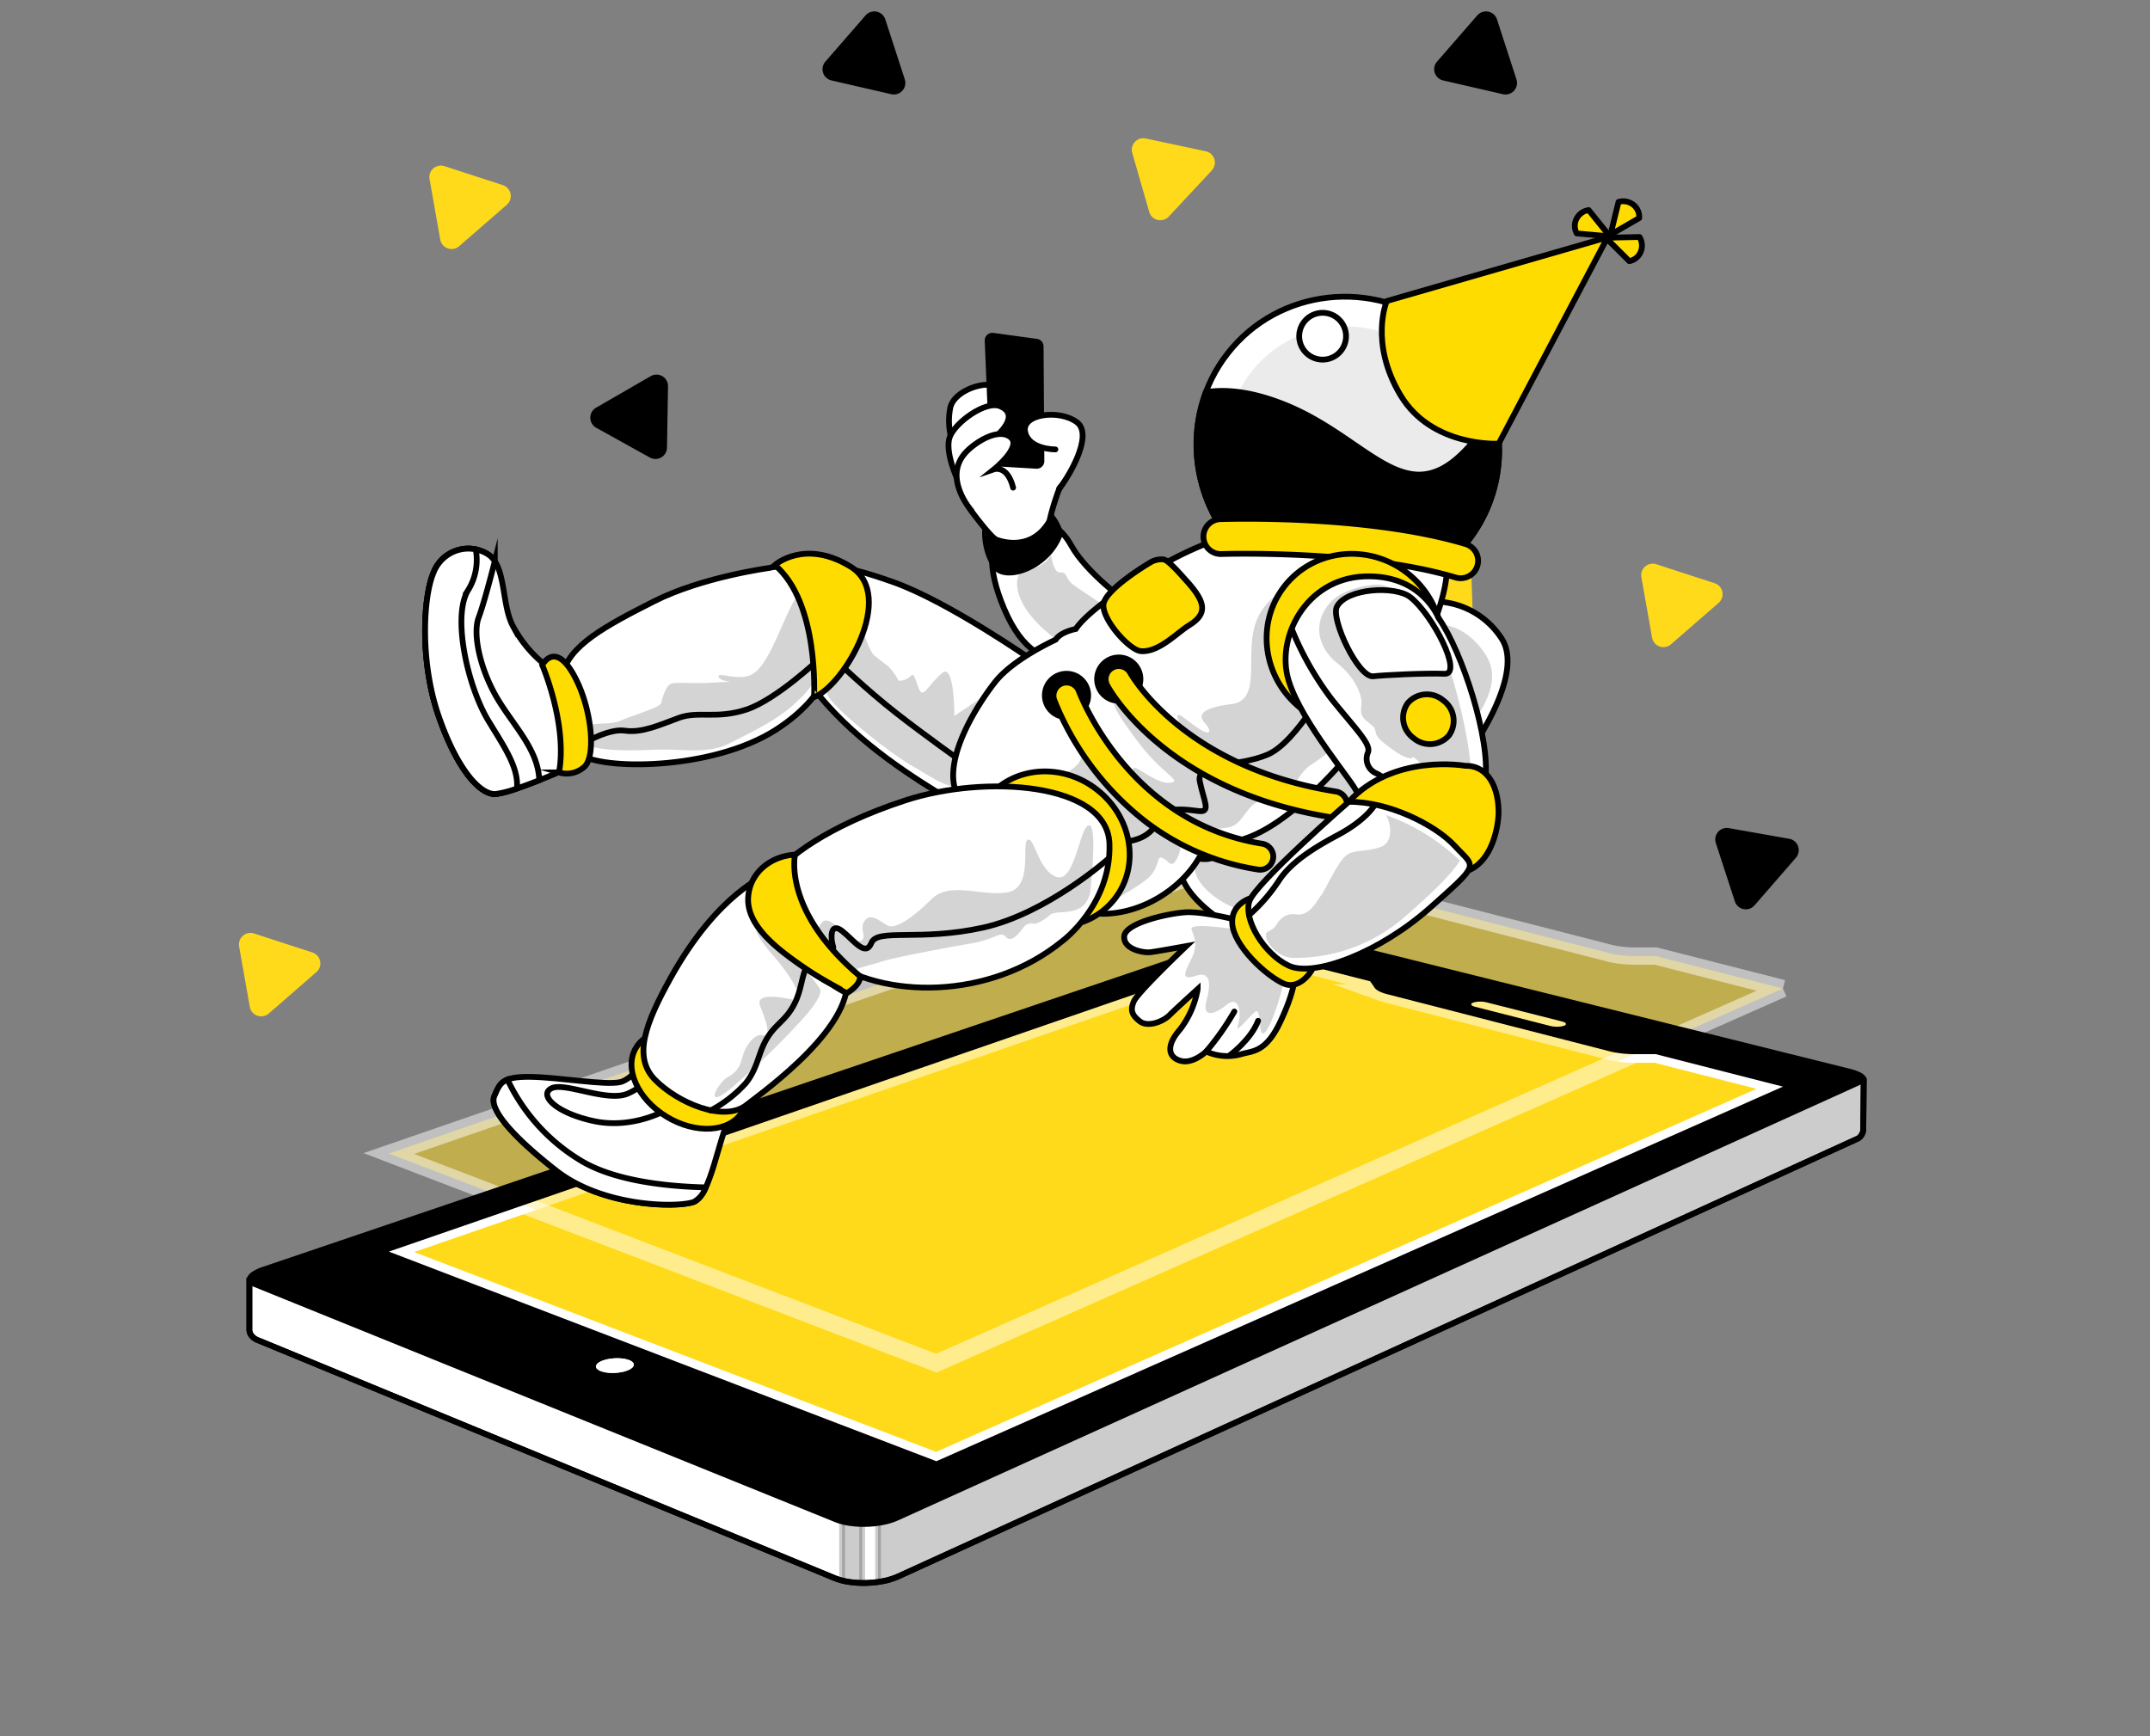 <svg xmlns="http://www.w3.org/2000/svg" xmlns:xlink="http://www.w3.org/1999/xlink" width="372.58" height="300.893" viewBox="0 0 372.58 300.893">
  <rect x="0" y="0" width="372.58" height="300.893" fill="#808080" stroke="none"/>
  <defs>
    <clipPath id="clip-path">
      <path id="Trazado_7070" data-name="Trazado 7070" d="M394.05,350.03l.074-8.2L292.067,316.986l-177.7,59.462v8.514a1.723,1.723,0,0,0,.391,1.127,2.619,2.619,0,0,0,1.163.794l99.9,41.222a11.184,11.184,0,0,0,2.546.659,17.051,17.051,0,0,0,2.918.167,17.424,17.424,0,0,0,2.922-.317,11.906,11.906,0,0,0,2.559-.791l166.089-75.8a1.7,1.7,0,0,0,.844-.663A2.034,2.034,0,0,0,394.05,350.03Z" fill="#fff" stroke="#000" stroke-miterlimit="10" stroke-width="1"/>
    </clipPath>
  </defs>
  <g id="Grupo_2834" data-name="Grupo 2834" transform="translate(-24.221 -334.075)">
    <path id="Polígono_8" data-name="Polígono 8" d="M7.285,2.858a2,2,0,0,1,3.43,0l5.468,9.113A2,2,0,0,1,14.468,15H3.532a2,2,0,0,1-1.715-3.029Z" transform="translate(91.287 367.744) rotate(-41)" fill="#ffda1a"/>
    <path id="Polígono_9" data-name="Polígono 9" d="M7.285,2.858a2,2,0,0,1,3.43,0l5.468,9.113A2,2,0,0,1,14.468,15H3.532a2,2,0,0,1-1.715-3.029Z" transform="translate(58.287 500.744) rotate(-41)" fill="#ffda1a"/>
    <path id="Polígono_10" data-name="Polígono 10" d="M7.285,2.858a2,2,0,0,1,3.43,0l5.468,9.113A2,2,0,0,1,14.468,15H3.532a2,2,0,0,1-1.715-3.029Z" transform="matrix(0.656, -0.755, 0.755, 0.656, 314.627, 483.824)"/>
    <path id="Polígono_3" data-name="Polígono 3" d="M7.285,2.858a2,2,0,0,1,3.43,0l5.468,9.113A2,2,0,0,1,14.468,15H3.532a2,2,0,0,1-1.715-3.029Z" transform="matrix(-0.839, 0.545, -0.545, -0.839, 287.094, 438.512)" fill="#ffda1a"/>
    <path id="Polígono_12" data-name="Polígono 12" d="M7.285,2.858a2,2,0,0,1,3.43,0l5.468,9.113A2,2,0,0,1,14.468,15H3.532a2,2,0,0,1-1.715-3.029Z" transform="translate(301.287 436.744) rotate(-41)" fill="#ffda1a"/>
    <path id="Polígono_6" data-name="Polígono 6" d="M7.285,2.858a2,2,0,0,1,3.43,0l5.468,9.113A2,2,0,0,1,14.468,15H3.532a2,2,0,0,1-1.715-3.029Z" transform="translate(213.377 363.967) rotate(-47)" fill="#ffda1a"/>
    <path id="Polígono_4" data-name="Polígono 4" d="M7.285,2.858a2,2,0,0,1,3.43,0l5.468,9.113A2,2,0,0,1,14.468,15H3.532a2,2,0,0,1-1.715-3.029Z" transform="translate(167.842 355.829) rotate(-108)"/>
    <path id="Polígono_11" data-name="Polígono 11" d="M7.285,2.858a2,2,0,0,1,3.43,0l5.468,9.113A2,2,0,0,1,14.468,15H3.532a2,2,0,0,1-1.715-3.029Z" transform="translate(273.842 355.829) rotate(-108)"/>
    <path id="Polígono_7" data-name="Polígono 7" d="M7.285,2.858a2,2,0,0,1,3.43,0l5.468,9.113A2,2,0,0,1,14.468,15H3.532a2,2,0,0,1-1.715-3.029Z" transform="translate(147.545 410.495) rotate(150)"/>
    <g id="Grupo_2696" data-name="Grupo 2696" transform="translate(-46.933 179.512)">
      <g id="Grupo_2694" data-name="Grupo 2694">
        <path id="Trazado_7067" data-name="Trazado 7067" d="M394.05,350.03l.074-8.2L292.067,316.986l-177.7,59.462v8.514a1.723,1.723,0,0,0,.391,1.127,2.619,2.619,0,0,0,1.163.794l99.9,41.222a11.184,11.184,0,0,0,2.546.659,17.051,17.051,0,0,0,2.918.167,17.424,17.424,0,0,0,2.922-.317,11.906,11.906,0,0,0,2.559-.791l166.089-75.8a1.7,1.7,0,0,0,.844-.663A2.034,2.034,0,0,0,394.05,350.03Z" fill="#fff" stroke="#000" stroke-width="1"/>
        <g id="Grupo_2693" data-name="Grupo 2693" clip-path="url(#clip-path)">
          <path id="Trazado_7068" data-name="Trazado 7068" d="M393.7,351.359a2.034,2.034,0,0,0,.347-1.329l.074-8.2L292.067,316.986,223.31,339.994v88.757c.3-.043.609-.079.9-.137a11.906,11.906,0,0,0,2.559-.791l166.089-75.8A1.7,1.7,0,0,0,393.7,351.359Z" stroke="#000" stroke-width="1" opacity="0.2"/>
          <path id="Trazado_7069" data-name="Trazado 7069" d="M220.564,429.135V415.362h-3.483V428.7A11.1,11.1,0,0,0,220.564,429.135Z" stroke="#000" stroke-width="1" opacity="0.2"/>
        </g>
        <path id="Trazado_7071" data-name="Trazado 7071" d="M394.05,350.03l.074-8.2L292.067,316.986l-177.7,59.462v8.514a1.723,1.723,0,0,0,.391,1.127,2.619,2.619,0,0,0,1.163.794l99.9,41.222a11.184,11.184,0,0,0,2.546.659,17.051,17.051,0,0,0,2.918.167,17.424,17.424,0,0,0,2.922-.317,11.906,11.906,0,0,0,2.559-.791l166.089-75.8a1.7,1.7,0,0,0,.844-.663A2.034,2.034,0,0,0,394.05,350.03Z" fill="rgba(0,0,0,0)" stroke="#000" stroke-miterlimit="10" stroke-width="1"/>
      </g>
      <g id="Grupo_2695" data-name="Grupo 2695">
        <path id="Trazado_7072" data-name="Trazado 7072" d="M341.836,331.608,328.772,328.3a4.176,4.176,0,0,0-.594-.1,5.38,5.38,0,0,0-.635-.025,4.683,4.683,0,0,0-.6.049,2.448,2.448,0,0,0-.493.122.712.712,0,0,0-.288.175.175.175,0,0,0-.036.194.445.445,0,0,0,.2.19,1.845,1.845,0,0,0,.437.162l13.077,3.333a4.144,4.144,0,0,0,.61.1,5.175,5.175,0,0,0,.647.025,4.448,4.448,0,0,0,.609-.051,2.371,2.371,0,0,0,.495-.128.648.648,0,0,0,.279-.18.177.177,0,0,0,.024-.2.513.513,0,0,0-.22-.194,2,2,0,0,0-.452-.165" fill="#fff"/>
        <path id="Trazado_7073" data-name="Trazado 7073" d="M380.126,342.9l-22.041-5.624h-3.617c-.393,0-.788-.011-1.178-.034s-.777-.056-1.155-.1-.746-.1-1.1-.161-.7-.138-1.018-.22l-38.443-9.873c-.283-.073-.545-.152-.783-.237a5.561,5.561,0,0,1-.638-.271,3.027,3.027,0,0,1-.479-.3,1.383,1.383,0,0,1-.3-.317l-.766-1.115-19.74-5.036L138.539,371.5l94.882,36.333L380.126,342.9" fill="#ffda1a" stroke="#fff" stroke-miterlimit="10" stroke-width="3"/>
        <path id="Trazado_7136" data-name="Trazado 7136" d="M380.126,342.9l-22.041-5.624h-3.617c-.393,0-.788-.011-1.178-.034s-.777-.056-1.155-.1-.746-.1-1.1-.161-.7-.138-1.018-.22l-38.443-9.873c-.283-.073-.545-.152-.783-.237a5.561,5.561,0,0,1-.638-.271,3.027,3.027,0,0,1-.479-.3,1.383,1.383,0,0,1-.3-.317l-.766-1.115-19.74-5.036L138.539,371.5l94.882,36.333L380.126,342.9" transform="translate(0 -17)" fill="#ffda1a" stroke="#fff" stroke-miterlimit="10" stroke-width="3" opacity="0.5"/>
        <path id="Trazado_7074" data-name="Trazado 7074" d="M394.412,341.133a2.454,2.454,0,0,0-.924-.707,8.325,8.325,0,0,0-1.707-.6l-96.287-23.959a12.708,12.708,0,0,0-1.843-.3,17.6,17.6,0,0,0-2.009-.074,16.311,16.311,0,0,0-1.941.149,9.274,9.274,0,0,0-1.638.369l-171.4,58.144a7.445,7.445,0,0,0-1.794.845,2.229,2.229,0,0,0-.862.942.924.924,0,0,0,.123.925,2.627,2.627,0,0,0,1.163.794l100.534,40.714a11.184,11.184,0,0,0,2.546.659,17.051,17.051,0,0,0,2.918.167,17.322,17.322,0,0,0,2.922-.318,11.85,11.85,0,0,0,2.559-.79l166.871-75.565a1.712,1.712,0,0,0,.845-.663A.669.669,0,0,0,394.412,341.133Zm-160.991,66.7L138.539,371.5l150.323-51.885,19.74,5.036.765,1.115a1.412,1.412,0,0,0,.306.317,3.027,3.027,0,0,0,.479.3,5.561,5.561,0,0,0,.638.271c.238.085.5.164.783.237l38.443,9.873c.322.082.663.156,1.018.22s.723.118,1.1.161.764.078,1.155.1.785.034,1.178.034h3.617l22.041,5.624Zm92.74-79.316a.712.712,0,0,1,.288-.175,2.448,2.448,0,0,1,.493-.122,4.683,4.683,0,0,1,.6-.049,5.38,5.38,0,0,1,.635.025,4.176,4.176,0,0,1,.594.1l13.064,3.311a2,2,0,0,1,.452.165.513.513,0,0,1,.22.194.177.177,0,0,1-.024.2.648.648,0,0,1-.279.18,2.371,2.371,0,0,1-.495.128,4.435,4.435,0,0,1-.609.051,5.175,5.175,0,0,1-.647-.025,4.144,4.144,0,0,1-.61-.1l-13.077-3.333a1.845,1.845,0,0,1-.437-.162.45.45,0,0,1-.2-.19A.175.175,0,0,1,326.161,328.517Zm-145.49,63.141a2.713,2.713,0,0,1-.781.439,6.027,6.027,0,0,1-1.13.308,8.348,8.348,0,0,1-1.251.124,7.691,7.691,0,0,1-1.22-.064,4.589,4.589,0,0,1-1.037-.255,1.686,1.686,0,0,1-.65-.406.555.555,0,0,1-.158-.474.851.851,0,0,1,.321-.485,2.815,2.815,0,0,1,.789-.436,5.969,5.969,0,0,1,1.122-.3,8.206,8.206,0,0,1,1.24-.121,7.7,7.7,0,0,1,1.211.063,4.7,4.7,0,0,1,1.037.252,1.734,1.734,0,0,1,.651.4.565.565,0,0,1,.167.472A.83.83,0,0,1,180.671,391.658Z"/>
        <path id="Trazado_7075" data-name="Trazado 7075" d="M180.164,390.3a4.7,4.7,0,0,0-1.037-.252,7.7,7.7,0,0,0-1.211-.063,8.338,8.338,0,0,0-1.24.121,5.969,5.969,0,0,0-1.122.3,2.789,2.789,0,0,0-.789.437.846.846,0,0,0-.321.484.555.555,0,0,0,.158.474,1.686,1.686,0,0,0,.65.406,4.589,4.589,0,0,0,1.037.255,7.691,7.691,0,0,0,1.22.064,8.348,8.348,0,0,0,1.251-.124,6.027,6.027,0,0,0,1.13-.308,2.713,2.713,0,0,0,.781-.439.835.835,0,0,0,.311-.484.565.565,0,0,0-.167-.472,1.734,1.734,0,0,0-.651-.4" fill="#fff"/>
      </g>
    </g>
    <g id="Grupo_2711" data-name="Grupo 2711" transform="matrix(0.788, 0.616, -0.616, 0.788, 185.739, 322.407)">
      <g id="Grupo_2697" data-name="Grupo 2697" transform="translate(50.925 44.584)">
        <path id="Trazado_7076" data-name="Trazado 7076" d="M248.1,230.487s-8.769.361-13.813-1.8-9.129.241-10.57,4.084,1.321,7.928,8.288,11.772,11.531,2.882,14.294-.241S252.662,233.49,248.1,230.487Z" transform="translate(-200.852 -204.475)" fill="#fff" stroke="#000" stroke-linecap="round" stroke-miterlimit="10" stroke-width="1"/>
        <path id="Trazado_7077" data-name="Trazado 7077" d="M246.317,234.168s-5.117.446-6.534.446-1.984-1.134-2.834-.284-3.118-1.417-3.118-1.417a4.491,4.491,0,0,1-1.7,4.252c-2.267,1.984,1.417,7.936,14.172,6.519S246.317,234.168,246.317,234.168Z" transform="translate(-202.097 -205.244)" opacity="0.17"/>
        <path id="Trazado_7078" data-name="Trazado 7078" d="M230.918,227.983a8.348,8.348,0,0,0-5.285-1.561c-3.243.12-6.367,5.045-6.247,6.847.147,2.2,3.243,5.405,6.247,6.246S232.96,233.869,230.918,227.983Z" transform="translate(-200.248 -204.253)" stroke="#000" stroke-linecap="round" stroke-miterlimit="10" stroke-width="1"/>
        <path id="Trazado_7079" data-name="Trazado 7079" d="M203.561,225.046a11.473,11.473,0,0,1-4.2-4.685c-1.2-2.882,2.163-7.687,4.325-7.687a2.706,2.706,0,0,1,2.4,4.084c-.961,2.042-2.282,5.406-1.8,6.486S204.4,226.007,203.561,225.046Z" transform="translate(-197.154 -202.157)" fill="#fff" stroke="#000" stroke-linecap="round" stroke-miterlimit="10" stroke-width="1"/>
        <path id="Trazado_7080" data-name="Trazado 7080" d="M225.986,225.536a40.153,40.153,0,0,1-1.711-4.238c-.053-.15-.2-.573-.339-1.019l-.167-1.2-.425-.867c-1.081-4.2-2.523-4.684-4.2-4.684s-2.763,2.522-4.2,3.123-5.165-.36-7.327.36-3.123,5.765-1.922,8.648,5.045,5.886,9.129,6.967,5.525,1.2,5.886,1.081S226.826,231.9,225.986,225.536Z" transform="translate(-198.078 -202.287)" fill="#fff" stroke="#000" stroke-linecap="round" stroke-miterlimit="10" stroke-width="1"/>
        <path id="Trazado_7081" data-name="Trazado 7081" d="M203.8,200.375l-6.586,3.834a.82.82,0,0,0-.212,1.24l13.3,15.625a.82.82,0,0,0,1.09.144l5.636-3.886a.821.821,0,0,0,.177-1.185l-12.347-15.573A.82.82,0,0,0,203.8,200.375Z" transform="translate(-196.803 -200.264)" stroke="#000" stroke-linecap="round" stroke-miterlimit="10" stroke-width="1"/>
        <path id="Trazado_7082" data-name="Trazado 7082" d="M220.454,214.286s-3.6,2.883-6.006.841,2.162-6.726,6.006-6.847,4.8,9.009,4.685,10.931" transform="translate(-199.393 -201.486)" fill="#fff" stroke="#000" stroke-linecap="round" stroke-miterlimit="10" stroke-width="1"/>
        <path id="Trazado_7083" data-name="Trazado 7083" d="M208.575,229.877s-4.684-2.4-5.525-4.925.961-8.888,3.6-9.609,3,1.682,2.762,3.724-.841,3.6-.48,5.165,2.4,2.882,2.4,4.564S209.3,230.478,208.575,229.877Z" transform="translate(-197.724 -202.544)" fill="#fff" stroke="#000" stroke-linecap="round" stroke-miterlimit="10" stroke-width="1"/>
        <path id="Trazado_7084" data-name="Trazado 7084" d="M214.61,233.262s-7.721-1.415-7-7.6c.281-2.4,1.8-6.607,4.444-6.607s1.2,6.126,1.2,6.126,1.321-2.042,4.564.481" transform="translate(-198.445 -203.13)" fill="#fff" stroke="#000" stroke-linecap="round" stroke-miterlimit="10" stroke-width="1"/>
      </g>
      <g id="Grupo_2698" data-name="Grupo 2698" transform="translate(85.251)">
        <ellipse id="Elipse_145" data-name="Elipse 145" cx="26.414" cy="25.894" rx="26.414" ry="25.894" fill="#fff" stroke="#000" stroke-linecap="round" stroke-miterlimit="10" stroke-width="1"/>
        <ellipse id="Elipse_146" data-name="Elipse 146" cx="21.206" cy="20.789" rx="21.206" ry="20.789" transform="translate(5.208 5.106)" opacity="0.08"/>
        <path id="Trazado_7085" data-name="Trazado 7085" d="M290.345,174.538A25.666,25.666,0,0,0,280.2,154.145c2.429,25.4-12.163,16.268-29.529,21.334-5.9,1.72-9.629,4.159-11.991,6.669a26.366,26.366,0,0,0,25.253,18.285C278.519,200.433,290.345,188.84,290.345,174.538Z" transform="translate(-237.517 -148.644)" stroke="#000" stroke-linecap="round" stroke-miterlimit="10" stroke-width="1"/>
        <path id="Trazado_7086" data-name="Trazado 7086" d="M252.577,159.888a4.056,4.056,0,1,1-5.736,0A4.056,4.056,0,0,1,252.577,159.888Z" transform="translate(-238.58 -149.339)" fill="#fff" stroke="#000" stroke-linecap="round" stroke-miterlimit="10" stroke-width="1"/>
      </g>
      <g id="Grupo_2699" data-name="Grupo 2699" transform="translate(0 88.625)">
        <path id="Trazado_7087" data-name="Trazado 7087" d="M237.141,252.246s-17.561.944-27.19,4.154-12.463,5.287-12.84,9.819-.189,9.064,10.574,12.463,22.281,2.643,30.778,1.7,10.574-9.063,10.574-15.295S242.427,251.869,237.141,252.246Z" transform="translate(-145.91 -252.232)" fill="#fff" stroke="#000" stroke-linecap="round" stroke-miterlimit="10" stroke-width="1"/>
        <path id="Trazado_7088" data-name="Trazado 7088" d="M237.119,262.939l-2.268,6.8s-5.669-7.369-6.236-4.535,0,4.819-.85,4.819-3.118-2.268-3.118-1.134a2.9,2.9,0,0,1-1.134,1.984,11.489,11.489,0,0,0-2.834-.85h-3.118c-1.134,0-3.969-1.985-3.969-1.985s-1.417,1.7-1.417,2.835.567,8.5,3.4,9.636,15.3,1.134,18.706.567,8.786-.567,9.07-3.118S239.386,259.821,237.119,262.939Z" transform="translate(-148.223 -253.803)" opacity="0.17"/>
        <path id="Trazado_7089" data-name="Trazado 7089" d="M212.689,276.991s7.559.756,13.985.756,14.362-.378,14.362-.378" transform="translate(-148.301 -256.009)" fill="none" stroke="#000" stroke-linecap="round" stroke-miterlimit="10" stroke-width="1"/>
        <path id="Trazado_7090" data-name="Trazado 7090" d="M175.106,326.365s-4.154,7.552-6.042,9.252-7.553.944-16.05-4.531-14.917-14.728-16.05-19.071a6.425,6.425,0,0,1,5.475-8.308c3.777-.377,7.175,5.476,11.141,7.175a21.4,21.4,0,0,0,10.952,1.7C167.741,312.2,176.8,320.7,175.106,326.365Z" transform="translate(-136.711 -260.081)" fill="#fff" stroke="#000" stroke-linecap="round" stroke-miterlimit="10" stroke-width="1"/>
        <path id="Trazado_7091" data-name="Trazado 7091" d="M187.324,270.152s-8.235,8.412-12.2,16.909-6.937,15.108-4.587,19.829c.724,1.454,6.27,8.879,10.8,8.879s19.68-11.691,24.12-24.12c2.29-6.412,1.553-10.7,1.553-10.7S193.151,262.323,187.324,270.152Z" transform="translate(-141.744 -254.672)" fill="#fff" stroke="#000" stroke-linecap="round" stroke-miterlimit="10" stroke-width="1"/>
        <path id="Trazado_7092" data-name="Trazado 7092" d="M201.456,273.581s-6.519-5.669-5.386-.283,3.118,10.77,1.984,13.6c-.992,2.483-5.385,3.4-4.251,3.968s4.251-2.55-.284,1.418-5.952,3.968-5.669,5.669a8.574,8.574,0,0,0,.851,2.551c.283.85-2.268,4.252-3.685,6.8s-5.4,3.592-3.685,6.235,9.069-3.968,12.187-6.519,7.086-4.535,8.786-8.219,4.252-8.5,4.819-13.321C207.124,285.485,209.108,276.132,201.456,273.581Z" transform="translate(-143.454 -255.091)" opacity="0.17"/>
        <path id="Trazado_7093" data-name="Trazado 7093" d="M205.795,278.775s-1.512,10.2-4.536,14.74-6.425,5.291-8.315,8.315-3.4,6.047-6.047,7.559-4.536,6.8-4.536,6.8" transform="translate(-143.675 -256.281)" fill="none" stroke="#000" stroke-linecap="round" stroke-miterlimit="10" stroke-width="1"/>
        <path id="Trazado_7094" data-name="Trazado 7094" d="M159.622,322.588c-5.664-2.077-10.763-6.23-11.707-9.252-.753-2.412-2.946-7.459-3.8-9.4a3.934,3.934,0,0,0-1.674-.228,6.425,6.425,0,0,0-5.475,8.308c1.133,4.343,7.552,13.595,16.05,19.071s14.162,6.231,16.05,4.531c1.142-1.027,3.109-4.191,4.488-6.535C170.228,325.143,164.847,324.5,159.622,322.588Z" transform="translate(-136.711 -260.082)" fill="#fff" stroke="#000" stroke-linecap="round" stroke-miterlimit="10" stroke-width="1"/>
        <path id="Trazado_7095" data-name="Trazado 7095" d="M171.383,332.711c-1.978-3.1-6.427-4.407-11.194-6.229-6.42-2.455-15.861-10.2-16.617-15.484a9.95,9.95,0,0,0-3.331-6.54,6.475,6.475,0,0,0-3.277,7.673c1.133,4.343,7.552,13.595,16.05,19.071s14.162,6.231,16.05,4.531A17.905,17.905,0,0,0,171.383,332.711Z" transform="translate(-136.711 -260.199)" fill="#fff" stroke="#000" stroke-linecap="round" stroke-miterlimit="10" stroke-width="1"/>
        <path id="Trazado_7096" data-name="Trazado 7096" d="M166.142,314.214s9.766,5.327,13.762,12.874a4.553,4.553,0,0,0,2.812-3.256c.74-2.664-4.588-8.286-9.767-10.95S165.846,311.4,166.142,314.214Z" transform="translate(-141.196 -261.256)" fill="#fedc00" stroke="#000" stroke-linecap="round" stroke-miterlimit="10" stroke-width="1"/>
        <path id="Trazado_7097" data-name="Trazado 7097" d="M191.023,267.894s1.242-6.828,10.552-7.863,11.794,16.966,8.9,21.724C210.472,281.756,201.161,268.307,191.023,267.894Z" transform="translate(-144.996 -253.415)" fill="#fedc00" stroke="#000" stroke-linecap="round" stroke-miterlimit="10" stroke-width="1"/>
      </g>
      <g id="Grupo_2702" data-name="Grupo 2702" transform="translate(88.587 30.48)">
        <g id="Grupo_2700" data-name="Grupo 2700" transform="translate(42.132 4.318)">
          <path id="Trazado_7098" data-name="Trazado 7098" d="M299.856,191.893a14.009,14.009,0,0,1,13.545-2.352c7.884,2.779,9.5,23.515,6.469,43.4s-9.067,25.008-16.779,25.012-12.13-2.992-12.13-10.261S299.856,191.893,299.856,191.893Z" transform="translate(-290.96 -188.716)" fill="#fff" stroke="#000" stroke-linecap="round" stroke-miterlimit="10" stroke-width="1"/>
          <path id="Trazado_7099" data-name="Trazado 7099" d="M302.368,196.56s3.412-5,11.147-2.5,5.459,14.559,5.459,24.34-5.914,31.848-8.872,35.033-11.6,3.64-13.421.682S303.505,204.749,302.368,196.56Z" transform="translate(-291.794 -189.424)" opacity="0.17"/>
        </g>
        <g id="Grupo_2701" data-name="Grupo 2701">
          <path id="Trazado_7100" data-name="Trazado 7100" d="M297.513,211c0-13.218-5.475-27.568-8.875-27.379,0,0-25.868,14.917-30.967,20.393-4.838,5.2-11.541,23.306-11.084,28.853-.425.5-1.741,2.191-1.6,3.595-1.382,2.786-3.748,8.158-3.748,12.3,0,5.853,1.322,16.8,6.986,19.449s22.281,6.419,30.023,2.266c7.062-3.79,10.5-12.443,9.613-19.38a5.25,5.25,0,0,0,.961-.636,2.991,2.991,0,0,0,.687-4.11C297.118,240.072,297.513,221.93,297.513,211Z" transform="translate(-241.244 -183.621)" fill="#fff" stroke="#000" stroke-linecap="round" stroke-miterlimit="10" stroke-width="1"/>
          <path id="Trazado_7101" data-name="Trazado 7101" d="M273.862,206.464s-3.4,4.819-1.134,10.2,8.786,9.353,5.1,13.038-3.4,5.1-1.7,5.385,2.551,1.134,0,1.418-5.952-.284-3.685,1.133,7.086,1.418,4.252,2.268-16.722-.85-15.872.85.85,1.985,7.936,3.969,10.77.567,9.069,2.267-6.8,1.134-6.519,1.984a6.407,6.407,0,0,0,1.7,1.984s1.134.284-3.685.851-17-5.386-13.888-3.118,7.086,3.4,7.653,4.535-.284,3.968-1.7,4.819-9.92,10.77-6.236,17.856,17.573,4.535,21.541,1.7,7.369-11.337,8.219-14.739-1.417-4.535,0-4.818,2.268.566,1.984-1.418-1.984-3.4-1.984-4.535,1.134-1.134,3.4-3.118,3.118-2.551,3.118-4.818-.283-3.685,1.418-5.1,2.267-1.418,2.267-3.4-.567-3.968,0-5.952a48.234,48.234,0,0,0,1.417-5.1c.851-3.685.51-9.58-2.3-13.86S278.68,201.647,273.862,206.464Z" transform="translate(-243.226 -186.799)" opacity="0.17"/>
          <path id="Trazado_7102" data-name="Trazado 7102" d="M292.846,217.228s2.268,12.473-.378,17.386-9.07,8.693-6.425,10.96,4.914,3.024,3.024,4.158-4.536,2.646-4.536,4.536,1.134,4.158-2.267,7.559" transform="translate(-247.502 -188.748)" fill="none" stroke="#000" stroke-linecap="round" stroke-miterlimit="10" stroke-width="1"/>
        </g>
        <path id="Trazado_7103" data-name="Trazado 7103" d="M252.191,219.487c.658-.506,4.257.231,4.99.353,4.957.814,7.029,1.977,5.617,5.805-.9,2.436-1.238,6.968-3.821,8.726-1.647,1.12-8.5-.109-10.065-2.278s1.9-10.928,1.9-10.928A3.851,3.851,0,0,1,252.191,219.487Z" transform="translate(-242.352 -189.065)" fill="#fedc00" stroke="#000" stroke-linecap="round" stroke-miterlimit="10" stroke-width="1"/>
      </g>
      <g id="Grupo_2705" data-name="Grupo 2705" transform="translate(96.003 73.867)">
        <path id="Trazado_7104" data-name="Trazado 7104" d="M263.867,243.722a3.75,3.75,0,1,1-3.75-3.75A3.75,3.75,0,0,1,263.867,243.722Z" transform="translate(-250.968 -235.604)" stroke="#000" stroke-linecap="round" stroke-miterlimit="10" stroke-width="1"/>
        <path id="Trazado_7105" data-name="Trazado 7105" d="M257.5,252.925a3.75,3.75,0,1,1-3.75-3.75A3.75,3.75,0,0,1,257.5,252.925Z" transform="translate(-249.996 -237.008)" stroke="#000" stroke-linecap="round" stroke-miterlimit="10" stroke-width="1"/>
        <g id="Grupo_2703" data-name="Grupo 2703" transform="translate(6.88)">
          <path id="Trazado_7106" data-name="Trazado 7106" d="M274.079,247.51c-8.813,0-14.208-2.321-14.619-2.5a2.268,2.268,0,0,1,1.84-4.146c.23.1,17.273,7.241,40.73-5.758a2.268,2.268,0,1,1,2.2,3.967C292.247,245.71,281.839,247.51,274.079,247.51Z" transform="translate(-258.115 -234.818)" fill="#fedc00" stroke="#000" stroke-linecap="round" stroke-miterlimit="10" stroke-width="1"/>
        </g>
        <g id="Grupo_2704" data-name="Grupo 2704" transform="translate(1.481 13.648)">
          <path id="Trazado_7107" data-name="Trazado 7107" d="M277.747,261.989a50.269,50.269,0,0,1-24.952-6.885,2.268,2.268,0,0,1,2.433-3.827c.25.158,20.649,12.741,41.332,1.281a2.268,2.268,0,1,1,2.2,3.967A42.839,42.839,0,0,1,277.747,261.989Z" transform="translate(-251.744 -250.923)" fill="#fedc00" stroke="#000" stroke-linecap="round" stroke-miterlimit="10" stroke-width="1"/>
        </g>
      </g>
      <g id="Grupo_2706" data-name="Grupo 2706" transform="translate(64.017 99.402)">
        <ellipse id="Elipse_147" data-name="Elipse 147" cx="14.067" cy="13.029" rx="14.067" ry="13.029" transform="translate(35.899)" fill="#fedc00" stroke="#000" stroke-linecap="round" stroke-miterlimit="10" stroke-width="1"/>
        <path id="Trazado_7108" data-name="Trazado 7108" d="M229.269,362.375s.755,5.664-.944,7.741-8.875,5.853-12.84,8.874-3.4,4.154-2.832,6.42S218.883,389,229.08,389s20.393-7.741,22.092-10.385-3.587-11.707-3.965-15.106-.566-4.531-.566-4.531S237.2,365.773,229.269,362.375Z" transform="translate(-212.252 -279.293)" fill="#fff" stroke="#000" stroke-linecap="round" stroke-miterlimit="10" stroke-width="1"/>
        <path id="Trazado_7109" data-name="Trazado 7109" d="M233.4,364.537a13.089,13.089,0,0,1-1.51,6.986c-1.888,3.4-9.819,5.1-10.952,7.364s3.021,3.021,9.252,0,9.441-9.63,9.819-12.841S235.474,362.46,233.4,364.537Z" transform="translate(-213.548 -279.944)" fill="#fff" stroke="#000" stroke-linecap="round" stroke-miterlimit="10" stroke-width="1"/>
        <path id="Trazado_7110" data-name="Trazado 7110" d="M251.172,381.559a4.577,4.577,0,0,0,.085-3.27c-5.533,4.108-13.321,8.949-20.1,9.691a32.658,32.658,0,0,1-18.471-3.259c-.736,1.258-.386,2.229-.033,3.637.566,2.265,6.23,3.587,16.427,3.587S249.473,384.2,251.172,381.559Z" transform="translate(-212.252 -282.239)" fill="#fff" stroke="#000" stroke-linecap="round" stroke-miterlimit="10" stroke-width="1"/>
        <ellipse id="Elipse_148" data-name="Elipse 148" cx="10.746" cy="7.486" rx="10.746" ry="7.486" transform="translate(13.692 76.975) rotate(-6.794)" fill="#fedc00" stroke="#000" stroke-linecap="round" stroke-miterlimit="10" stroke-width="1"/>
        <path id="Trazado_7111" data-name="Trazado 7111" d="M228.237,319.816s-4.792,7.52-2.149,24.325c1.391,8.838,3.217,14.851,8.692,15.606s14.007-1.448,15.214-6.279c1.014-4.055,6.625-23-.483-28.737C245.438,321.442,235.6,313.962,228.237,319.816Z" transform="translate(-214.241 -272.988)" fill="#fff" stroke="#000" stroke-linecap="round" stroke-miterlimit="10" stroke-width="1"/>
        <path id="Trazado_7112" data-name="Trazado 7112" d="M239.653,329.036s-7.936-2.268-7.086-.283,3.968,2.551,6.8,3.118,9.473,2.447,6.579,3.916-5.445,3.169-3.461,4.3,4.938,3.016,3.461,3.634-1.193,3.452-.626,4.869,1.134,2.551.283,4.535.284,7.652,1.7.851a135.972,135.972,0,0,0,2.267-16.439c.284-3.4,0-5.953-.85-6.236a25.84,25.84,0,0,0-4.819-1.134A23.846,23.846,0,0,1,239.653,329.036Z" transform="translate(-215.341 -274.558)" opacity="0.17"/>
        <path id="Trazado_7113" data-name="Trazado 7113" d="M276.363,289.915s2.832-10.2-3.965-18.316-24.358,3.777-32.478,15.862-10.008,20.77-9.819,23.6,3.776,6.8,15.861,6.42S272.775,305.776,276.363,289.915Z" transform="translate(-214.973 -265.557)" fill="#fff" stroke="#000" stroke-linecap="round" stroke-miterlimit="10" stroke-width="1"/>
        <path id="Trazado_7114" data-name="Trazado 7114" d="M277.06,280.763s-6.236-10.2-7.369-9.069,4.251,9.353,1.133,10.487-7.369-3.118-7.936-1.984,5.952,5.952,2.834,9.352-9.069,4.535-9.636,9.07-1.7,7.936-3.118,8.219-3.685,0-3.685,1.7,1.7,1.984,1.7,2.835-.919,1.309-3.719,1.08-3.65.054-3.65,1.187a11.534,11.534,0,0,0,.567,2.835s6.329,4.167,8.125,1.233,2.646-3.784,3.78-5.485,7.369-8.786,10.2-11.9,2.551-4.818,3.968-4.535,1.418-1.7,1.418-3.118a1.648,1.648,0,0,1,1.133-1.7,7.071,7.071,0,0,0,1.134-2.834C274.226,286.431,279.044,285.014,277.06,280.763Z" transform="translate(-217.036 -265.965)" opacity="0.17"/>
        <path id="Trazado_7115" data-name="Trazado 7115" d="M246.8,327.025c-.247.336-.5.691-.718,1.064-1.158,1.947,1.134,4.158,1.89,7.559s-.378,4.913,0,7.937,1.89,4.913,1.89,8.314a22.244,22.244,0,0,1-1.89,7.559" transform="translate(-216.516 -274.419)" fill="none" stroke="#000" stroke-linecap="round" stroke-miterlimit="10" stroke-width="1"/>
        <path id="Trazado_7116" data-name="Trazado 7116" d="M276.315,274.737s-2.555,14-9.736,22.7-14.363,11.339-13.607,13.985-2.646,1.512-5.291,1.512-.756,2.268.378,3.024c.917.611-.126,1.679-1.172,3.094" transform="translate(-217.452 -266.443)" fill="none" stroke="#000" stroke-linecap="round" stroke-miterlimit="10" stroke-width="1"/>
        <path id="Trazado_7117" data-name="Trazado 7117" d="M230.188,313.442s4.249,9.014,21.762,9.658c0,0,1.159.644.129,3.606-.1.282-2.688.491-2.963.533a63.724,63.724,0,0,1-7.052.725c-4.23.183-10.875.325-13.652-3.6C225.861,320.757,227.04,316.176,230.188,313.442Z" transform="translate(-214.505 -272.347)" fill="#fedc00" stroke="#000" stroke-linecap="round" stroke-miterlimit="10" stroke-width="1"/>
      </g>
      <g id="Grupo_2707" data-name="Grupo 2707" transform="translate(100.858 26.325)">
        <path id="Trazado_7118" data-name="Trazado 7118" d="M258.749,207.046a3.024,3.024,0,0,1-1.947-5.339c.786-.661,19.456-16.256,36.154-22.782a3.023,3.023,0,1,1,2.2,5.632c-15.763,6.161-34.28,21.625-34.466,21.78A3.007,3.007,0,0,1,258.749,207.046Z" transform="translate(-255.724 -178.717)" fill="#fedc00" stroke="#000" stroke-linecap="round" stroke-miterlimit="10" stroke-width="1"/>
      </g>
      <g id="Grupo_2710" data-name="Grupo 2710" transform="translate(117.854 36.714)">
        <ellipse id="Elipse_149" data-name="Elipse 149" cx="15.389" cy="14.917" rx="15.389" ry="14.917" fill="#fedc00" stroke="#000" stroke-linecap="round" stroke-miterlimit="10" stroke-width="1"/>
        <g id="Grupo_2709" data-name="Grupo 2709" transform="translate(4.905 1.445)">
          <g id="Grupo_2708" data-name="Grupo 2708">
            <path id="Trazado_7119" data-name="Trazado 7119" d="M301.038,194.024s-6.982-4.231-14.6,2.327-5.5,17.773.847,22.215,19.888,6.982,21.368,8.04,5.29,3.808,13.118.635,6.347-10.155,2.963-16.08S308.02,196.139,301.038,194.024Z" transform="translate(-281.568 -192.681)" fill="#fff" stroke="#000" stroke-linecap="round" stroke-miterlimit="10" stroke-width="1"/>
            <path id="Trazado_7120" data-name="Trazado 7120" d="M289.732,196.388s-4.777,3.867-4.55,8.417,3.867,6.6,7.507,6.6,6.825,1.592,7.735,3.185,1.592,1.592,3.413,1.592.682,1.138,3.867,1.138,4.095-.228,5.005-.683-1.137-.682,2.5-.455,9.555.455,8.19-2.73-12.057-11.829-17.289-14.786S293.143,193.885,289.732,196.388Z" transform="translate(-282.118 -193.067)" opacity="0.17"/>
            <path id="Trazado_7121" data-name="Trazado 7121" d="M282.43,214.591a52.863,52.863,0,0,0,12.807,5.272c6.5,1.53,10.324,1.912,10.707,3.441a2.735,2.735,0,0,0,3.441,1.912,9.271,9.271,0,0,1,3.441,0" transform="translate(-281.699 -196.024)" fill="none" stroke="#000" stroke-linecap="round" stroke-miterlimit="10" stroke-width="1"/>
            <path id="Trazado_7135" data-name="Trazado 7135" d="M4.535,0A4.359,4.359,0,0,1,9.071,4.158,4.359,4.359,0,0,1,4.535,8.315,4.359,4.359,0,0,1,0,4.158,4.359,4.359,0,0,1,4.535,0Z" transform="translate(24.401 12.109)" fill="#fedc00" stroke="#000" stroke-linecap="round" stroke-width="1"/>
            <path id="Trazado_7122" data-name="Trazado 7122" d="M325.34,214.532s-11.132,5.89-12.059,17.349c-.291,3.591,19.171.746,22-1.481,5-3.93,1.222-11.112-.668-13.38C331.458,213.23,327.879,212.416,325.34,214.532Z" transform="translate(-286.405 -195.84)" fill="#fedc00" stroke="#000" stroke-linecap="round" stroke-miterlimit="10" stroke-width="1"/>
            <path id="Trazado_7123" data-name="Trazado 7123" d="M307.983,268.165s-5.925,2.539-8.252,4.655-6.982,7.828-5.713,9.732,4.443.212,5.289-.635,4.232-4.654,4.232-4.654-1.693,11.424-1.269,13.118,1.269,2.115,2.962,2.115,3.174-2.327,3.386-4.019,1.058-6.559,1.058-6.559a15.966,15.966,0,0,1,1.9,7.405c-.212,3.6,1.27,5.078,3.385,4.232s2.539-4.02,2.539-4.02a8.912,8.912,0,0,0,5.078-3.385c1.11-1.6,3.174-2.751,1.9-8.464s-2.75-7.617-2.75-7.617S313.06,269.012,307.983,268.165Z" transform="translate(-283.434 -204.196)" fill="#fff" stroke="#000" stroke-linecap="round" stroke-miterlimit="10" stroke-width="1"/>
            <path id="Trazado_7124" data-name="Trazado 7124" d="M310.236,269.853s-7.224,4-6.3,4.764,2.613,1.076,3.228,4.3,1.075,3.536,2.458,1.537,2.767-.615,4,2.305,2.613,1.23,3.227-1.536,3.075-.308,3.689,1.536.615-1.844.922-3.535,3.075,3.228,3.536,1.844-2.613-9.529-3.536-9.99S310.236,269.853,310.236,269.853Z" transform="translate(-284.967 -204.454)" opacity="0.17"/>
            <path id="Trazado_7125" data-name="Trazado 7125" d="M310.024,262.174s-2.962,3.173-.423,6.136,10.367,3.6,13.541,2.75,2.75-6.136,1.269-7.405S310.024,262.174,310.024,262.174Z" transform="translate(-285.687 -203.282)" fill="#fedc00" stroke="#000" stroke-linecap="round" stroke-miterlimit="10" stroke-width="1"/>
            <path id="Trazado_7126" data-name="Trazado 7126" d="M312.716,234.222s-4.02,20.946-2.962,24.119,7.616,5.713,12.271,4.655,11-11.425,13.118-23.062,1.9-10.156-3.174-11S318,229.991,312.716,234.222Z" transform="translate(-285.84 -198.181)" fill="#fff" stroke="#000" stroke-linecap="round" stroke-miterlimit="10" stroke-width="1"/>
            <path id="Trazado_7127" data-name="Trazado 7127" d="M320.279,232.332c1.622.583,3.973,2.883,2.674,4.925-1.592,2.5-3.64,3.185-3.867,5.232s.909,6.6.909,7.734.683,4.095-1.364,5.232-1.592,3.185-1.592,3.868,0,.454-.455,1.592,3.412,2.73,6.142.909a28.8,28.8,0,0,0,10.919-17.289c1.049-5.378,1.925-10.706,1.592-13.876A35.4,35.4,0,0,0,320.279,232.332Z" transform="translate(-286.904 -198.448)" opacity="0.17"/>
            <path id="Trazado_7128" data-name="Trazado 7128" d="M316.893,232.554s.437,2.855-1.842,7.981c-1.964,4.42-3.528,8.833-3.146,12.657a29.535,29.535,0,0,1-.415,7.725" transform="translate(-286.132 -198.764)" fill="none" stroke="#000" stroke-linecap="round" stroke-miterlimit="10" stroke-width="1"/>
            <path id="Trazado_7129" data-name="Trazado 7129" d="M321.693,291.858a46.384,46.384,0,0,0-.423-8.463" transform="translate(-287.624 -206.52)" fill="#fff" stroke="#000" stroke-linecap="round" stroke-miterlimit="10" stroke-width="1"/>
            <path id="Trazado_7130" data-name="Trazado 7130" d="M326.014,289.725s1.269-4.443.211-7.828" transform="translate(-288.348 -206.291)" fill="#fff" stroke="#000" stroke-linecap="round" stroke-miterlimit="10" stroke-width="1"/>
          </g>
          <path id="Trazado_7131" data-name="Trazado 7131" d="M295.8,194.483c-3.3,0-9.635,5.526-9.016,9.116.406,2.36,10.552,7.485,12.418,5.624,1.134-1.134,6.8-6.047,9.449-7.936S300.715,194.485,295.8,194.483Z" transform="translate(-282.356 -192.956)" fill="#fff" stroke="#000" stroke-linecap="round" stroke-miterlimit="10" stroke-width="1"/>
        </g>
      </g>
    </g>
    <path id="Trazado_7063" data-name="Trazado 7063" d="M28.594,0,0,27.712s.651,7.773,9.725,13.275,19-.552,19-.552Z" transform="translate(277.552 361.785) rotate(28)" fill="#fedc00" stroke="#000" stroke-linecap="round" stroke-linejoin="round" stroke-width="1"/>
    <path id="Trazado_7132" data-name="Trazado 7132" d="M4.136,0,0,4.008a2.731,2.731,0,0,0,1.406,1.92,2.848,2.848,0,0,0,2.748-.08Z" transform="translate(302.563 379.411) rotate(-91)" fill="#fedc00" stroke="#000" stroke-linecap="round" stroke-linejoin="round" stroke-width="1"/>
    <path id="Trazado_7133" data-name="Trazado 7133" d="M4.136,0,0,4.008a2.731,2.731,0,0,0,1.406,1.92,2.848,2.848,0,0,0,2.748-.08Z" transform="translate(307.316 375.756) rotate(-166)" fill="#fedc00" stroke="#000" stroke-linecap="round" stroke-linejoin="round" stroke-width="1"/>
    <path id="Trazado_7134" data-name="Trazado 7134" d="M4.136,6.262,0,2.254A2.731,2.731,0,0,1,1.407.334a2.848,2.848,0,0,1,2.748.08Z" transform="translate(296.041 372.779) rotate(-39)" fill="#fedc00" stroke="#000" stroke-linecap="round" stroke-linejoin="round" stroke-width="1"/>
  </g>
</svg>
